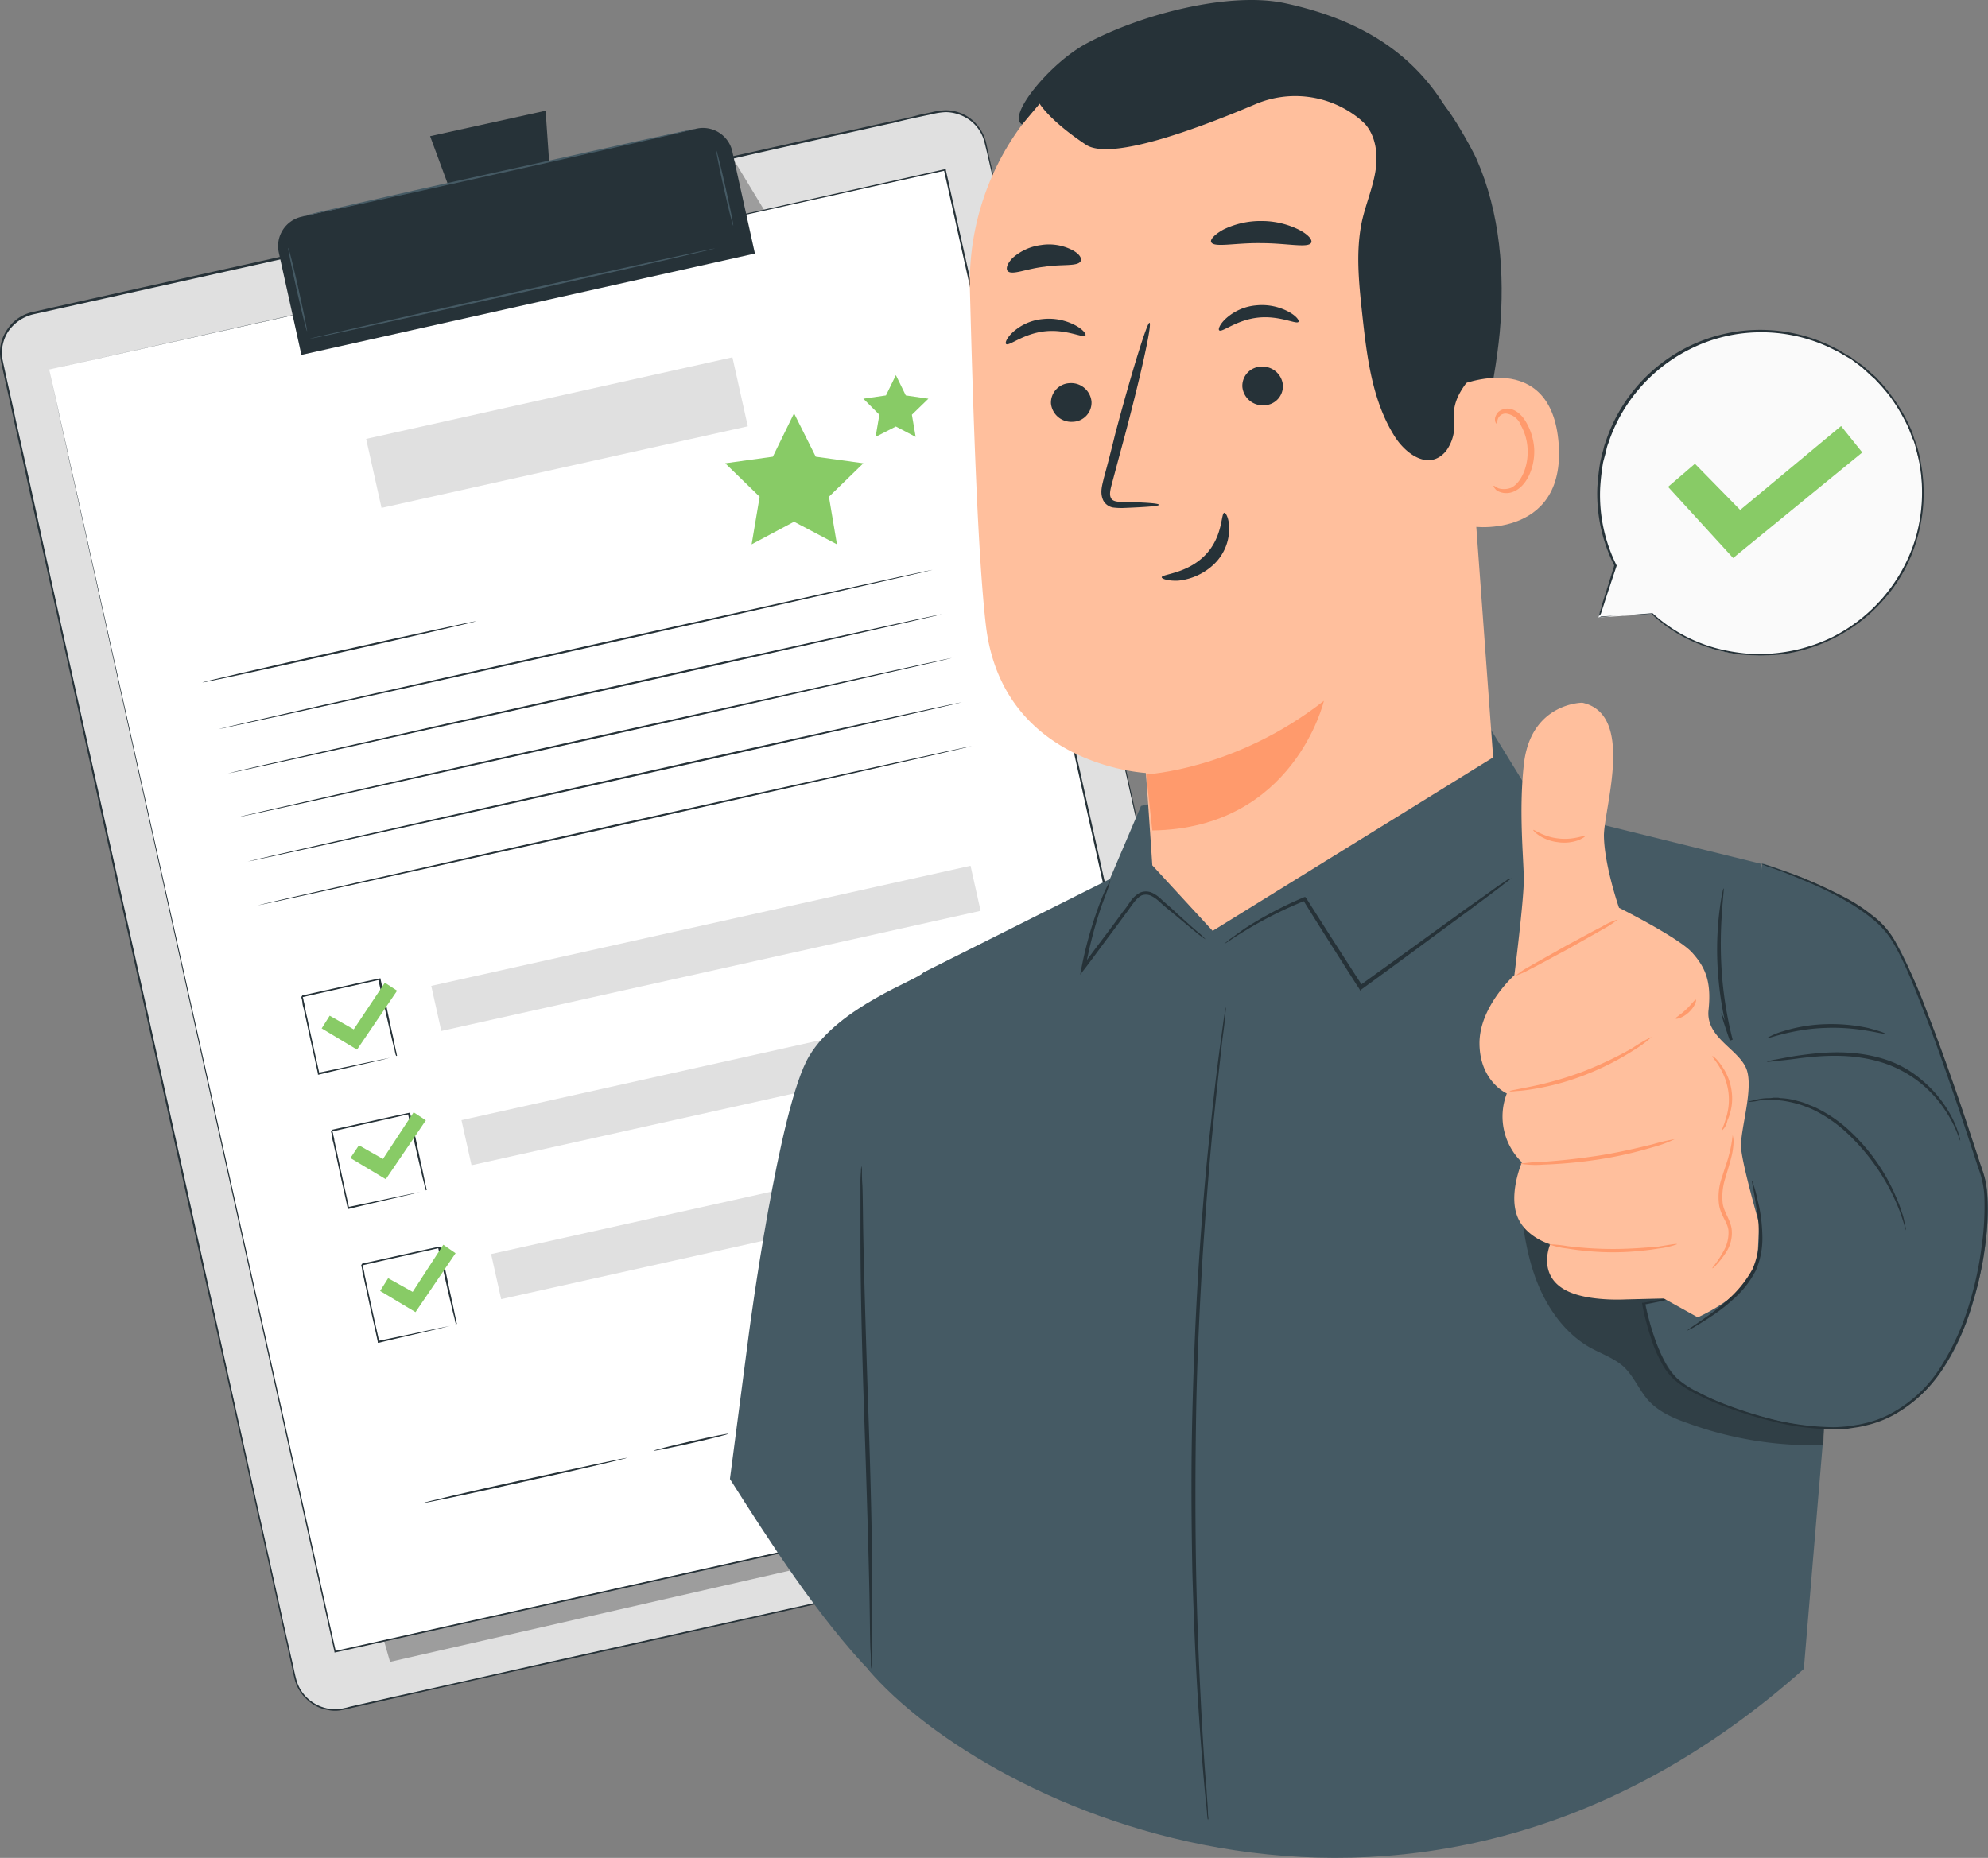 <svg xmlns="http://www.w3.org/2000/svg" width="409.422" height="382.701" viewBox="0 0 409.422 382.701">
  <rect x="0" y="0" width="409.422" height="382.701" fill="#808080" stroke="none"/>
  <g id="_18407468_5995355" data-name="18407468_5995355" transform="translate(-33.365 -29.707)">
    <g id="Speech_Bubble" transform="translate(362.303 97.656)">
      <g id="Grupo_43841" data-name="Grupo 43841">
        <g id="Grupo_43836" data-name="Grupo 43836">
          <g id="Grupo_43835" data-name="Grupo 43835">
            <g id="Grupo_43834" data-name="Grupo 43834">
              <g id="Grupo_43833" data-name="Grupo 43833">
                <g id="Grupo_43832" data-name="Grupo 43832">
                  <g id="Grupo_43831" data-name="Grupo 43831">
                    <g id="Grupo_43830" data-name="Grupo 43830">
                      <g id="Grupo_43829" data-name="Grupo 43829">
                        <g id="Grupo_43828" data-name="Grupo 43828">
                          <g id="Grupo_43827" data-name="Grupo 43827">
                            <g id="Grupo_43826" data-name="Grupo 43826">
                              <g id="Grupo_43825" data-name="Grupo 43825">
                                <g id="Grupo_43824" data-name="Grupo 43824">
                                  <g id="Grupo_43821" data-name="Grupo 43821" transform="translate(0.091 0.162)">
                                    <path id="Trazado_14247" data-name="Trazado 14247" d="M372.4,158.928l3.4-10.777A33.4,33.4,0,1,1,402.687,166.6a31.417,31.417,0,0,1-19.223-8.35h0Z" transform="translate(-372.263 -99.86)" fill="#fafafa"/>
                                  </g>
                                  <g id="Grupo_43823" data-name="Grupo 43823">
                                    <g id="Grupo_43822" data-name="Grupo 43822">
                                      <path id="Trazado_14248" data-name="Trazado 14248" d="M372.393,158.924a4.4,4.4,0,0,0,.777-.1c.485,0,1.165-.1,2.136-.194,1.845-.1,4.66-.291,8.252-.583h0a31.594,31.594,0,0,0,14.563,7.573,40.853,40.853,0,0,0,5.146.777c.874,0,1.845.1,2.718.1s1.845-.1,2.816-.194a34.383,34.383,0,0,0,11.553-3.2,33.766,33.766,0,0,0,17.379-20.486,34.051,34.051,0,0,0,.874-15.049c-.194-1.262-.582-2.524-.874-3.786a6,6,0,0,0-.68-1.845c-.194-.582-.485-1.262-.68-1.845A37.868,37.868,0,0,0,432.3,113.2a38.818,38.818,0,0,0-2.621-3.01c-.388-.485-.971-.874-1.456-1.359s-.971-.874-1.456-1.359l-1.553-1.165-.777-.582-.874-.486-1.651-.971-1.747-.874a32.937,32.937,0,0,0-14.757-3.2,32.4,32.4,0,0,0-13.787,3.3,33.5,33.5,0,0,0-16.7,18.253c-.194.485-.291.874-.485,1.359a7.137,7.137,0,0,0-.388,1.359c-.194.874-.485,1.748-.68,2.621a49.1,49.1,0,0,0-.583,5.146,32.46,32.46,0,0,0,3.4,16.02h0c-1.165,3.5-2.039,6.117-2.621,7.961-.291.874-.485,1.553-.68,2.039a1.994,1.994,0,0,0-.485.68,3.036,3.036,0,0,0,.194-.68c.1-.485.388-1.165.583-2.039.583-1.845,1.456-4.563,2.524-8.058v.1a32.8,32.8,0,0,1-3.5-16.117,49.135,49.135,0,0,1,.582-5.146c.194-.874.388-1.748.68-2.718a7.151,7.151,0,0,1,.388-1.359c.194-.485.291-.874.485-1.359A33.51,33.51,0,0,1,420.063,102.9l1.748.874,1.748,1.068.874.485.777.582,1.65,1.165c.485.388.971.874,1.553,1.359.486.485,1.068.874,1.456,1.359a27.64,27.64,0,0,1,2.621,3.107,34.138,34.138,0,0,1,4.175,6.99,14.151,14.151,0,0,1,.68,1.845c.194.68.485,1.262.68,1.942a25.1,25.1,0,0,1,.874,3.883,33.441,33.441,0,0,1-.874,15.243,32.124,32.124,0,0,1-6.99,12.621,33.741,33.741,0,0,1-10.68,8.058,33.241,33.241,0,0,1-11.748,3.2c-.971,0-1.942.1-2.816.1-.971,0-1.845-.1-2.718-.1a28.522,28.522,0,0,1-5.146-.777,31.141,31.141,0,0,1-14.563-7.67h.1c-3.593.194-6.408.291-8.35.388-.874,0-1.65.1-2.136.1A1.5,1.5,0,0,1,372.393,158.924Z" transform="translate(-372.169 -99.694)" fill="#263238"/>
                                    </g>
                                  </g>
                                </g>
                              </g>
                            </g>
                          </g>
                        </g>
                      </g>
                    </g>
                  </g>
                </g>
              </g>
            </g>
          </g>
        </g>
        <g id="Grupo_43840" data-name="Grupo 43840" transform="translate(14.594 19.812)">
          <g id="Grupo_43839" data-name="Grupo 43839">
            <g id="Grupo_43838" data-name="Grupo 43838">
              <g id="Grupo_43837" data-name="Grupo 43837">
                <path id="Trazado_14249" data-name="Trazado 14249" d="M387.2,132.624l5.534-4.757,9.321,9.515L422.831,120.1l4.369,5.437-26.6,21.748Z" transform="translate(-387.2 -120.1)" fill="#88cb66"/>
              </g>
            </g>
          </g>
        </g>
      </g>
    </g>
    <g id="Form" transform="translate(33.366 52.419)">
      <g id="Grupo_43957" data-name="Grupo 43957">
        <g id="Grupo_43886" data-name="Grupo 43886">
          <g id="Grupo_43862" data-name="Grupo 43862">
            <g id="Grupo_43849" data-name="Grupo 43849">
              <g id="Grupo_43844" data-name="Grupo 43844" transform="translate(0.23 0.1)">
                <g id="Grupo_43843" data-name="Grupo 43843">
                  <g id="Grupo_43842" data-name="Grupo 43842">
                    <path id="Trazado_14250" data-name="Trazado 14250" d="M290.4,340.872,104.183,382.328a8.375,8.375,0,0,1-10-6.311L33.794,104.851a8.375,8.375,0,0,1,6.311-10L226.32,53.394a8.375,8.375,0,0,1,10,6.311l60.389,271.07A8.328,8.328,0,0,1,290.4,340.872Z" transform="translate(-33.603 -53.203)" fill="#e0e0e0"/>
                  </g>
                </g>
              </g>
              <g id="Grupo_43848" data-name="Grupo 43848">
                <g id="Grupo_43847" data-name="Grupo 43847">
                  <g id="Grupo_43846" data-name="Grupo 43846">
                    <g id="Grupo_43845" data-name="Grupo 43845">
                      <path id="Trazado_14251" data-name="Trazado 14251" d="M290.391,340.869a3.125,3.125,0,0,1,.583-.194,10.887,10.887,0,0,0,1.748-.777,8.5,8.5,0,0,0,2.33-2.039,8.966,8.966,0,0,0,1.748-3.883,11.8,11.8,0,0,0,0-2.621c-.194-.874-.388-1.845-.583-2.816-.485-1.942-.971-4.175-1.456-6.5-1.068-4.66-2.233-10.1-3.592-16.214-5.437-24.466-13.4-59.806-23.107-103.5-4.854-21.845-10.194-45.825-15.922-71.457-2.913-12.816-5.825-26.117-8.932-39.806-1.553-6.8-3.107-13.787-4.66-20.777-.777-3.5-1.553-7.087-2.427-10.583a8.04,8.04,0,0,0-2.913-4.466,8.586,8.586,0,0,0-5.049-1.748,14.1,14.1,0,0,0-2.718.388c-.874.194-1.845.388-2.718.583-1.845.388-3.592.777-5.437,1.262-3.689.777-7.379,1.651-11.068,2.427-7.379,1.651-14.854,3.3-22.427,5.049-15.146,3.4-30.583,6.8-46.311,10.291C106.021,80.479,73.5,87.76,40.2,95.139a8.76,8.76,0,0,0-5.049,3.4,8.032,8.032,0,0,0-1.262,5.922c.874,4.175,1.845,8.252,2.718,12.427,1.845,8.252,3.689,16.408,5.437,24.563q5.388,24.321,10.68,47.961c6.99,31.456,13.786,61.748,20.194,90.68S85.438,336.4,91.166,362.131c.68,3.2,1.456,6.408,2.136,9.515.388,1.553.68,3.2,1.068,4.66a8.083,8.083,0,0,0,2.427,3.981,8.551,8.551,0,0,0,4.078,2.039,18.71,18.71,0,0,0,2.33.1,15.073,15.073,0,0,0,2.233-.485l9.029-2.039c11.942-2.621,23.4-5.243,34.272-7.67,43.69-9.709,79.03-17.573,103.5-23.01,12.233-2.718,21.748-4.854,28.155-6.214,3.2-.68,5.631-1.262,7.282-1.651,1.845-.291,2.719-.485,2.719-.485s-.874.194-2.524.582-4.078.971-7.282,1.651c-6.408,1.456-15.922,3.592-28.156,6.311-24.466,5.437-59.806,13.4-103.5,23.107-10.971,2.427-22.33,4.952-34.272,7.67l-9.029,2.039a19.874,19.874,0,0,1-2.33.485,6.892,6.892,0,0,1-2.427-.1,8.139,8.139,0,0,1-4.272-2.136,8.542,8.542,0,0,1-2.524-4.078c-.388-1.553-.68-3.107-1.068-4.757-.68-3.2-1.456-6.311-2.136-9.515q-8.592-38.592-18.35-82.039c-6.408-28.932-13.2-59.224-20.194-90.68q-5.243-23.592-10.68-47.961c-1.845-8.155-3.592-16.311-5.437-24.563-.874-4.078-1.845-8.253-2.718-12.427a8.272,8.272,0,0,1,1.359-6.214A8.375,8.375,0,0,1,40.1,94.654C73.4,87.178,106.021,79.993,137.38,73c15.728-3.5,31.165-6.893,46.311-10.291,7.573-1.651,15.049-3.4,22.427-4.951,3.689-.777,7.379-1.65,11.068-2.427,1.845-.388,3.689-.777,5.437-1.262.874-.194,1.845-.388,2.718-.583a13.13,13.13,0,0,1,2.816-.388,8.407,8.407,0,0,1,5.243,1.845,8.884,8.884,0,0,1,3.01,4.66c.777,3.592,1.553,7.087,2.427,10.583,1.553,6.99,3.107,13.981,4.66,20.874,3.01,13.689,6.019,26.99,8.835,39.806,5.728,25.728,11.068,49.612,15.922,71.457,9.709,43.69,17.573,79.029,23.01,103.5,1.359,6.117,2.524,11.553,3.592,16.214.485,2.33.971,4.563,1.456,6.5.194.971.485,1.942.583,2.816a7.911,7.911,0,0,1,0,2.621,8.866,8.866,0,0,1-1.748,3.981,7.534,7.534,0,0,1-2.427,2.039c-.777.388-1.359.583-1.748.777A1.408,1.408,0,0,0,290.391,340.869Z" transform="translate(-33.366 -53.1)" fill="#263238"/>
                    </g>
                  </g>
                </g>
              </g>
            </g>
            <g id="Grupo_43852" data-name="Grupo 43852" transform="translate(72.655 229.031)" opacity="0.3">
              <g id="Grupo_43851" data-name="Grupo 43851">
                <g id="Grupo_43850" data-name="Grupo 43850">
                  <path id="Trazado_14252" data-name="Trazado 14252" d="M115.87,379.583l169.613-38.738-5.34-33.2L270.531,289,108.2,352.69Z" transform="translate(-108.2 -289)"/>
                </g>
              </g>
            </g>
            <g id="Grupo_43855" data-name="Grupo 43855" transform="translate(151.102 10.194)" opacity="0.3">
              <g id="Grupo_43854" data-name="Grupo 43854">
                <g id="Grupo_43853" data-name="Grupo 43853">
                  <path id="Trazado_14253" data-name="Trazado 14253" d="M189,63.6l6.408,10.583,1.262,5.631-4.369.971Z" transform="translate(-189 -63.6)"/>
                </g>
              </g>
            </g>
            <g id="Grupo_43861" data-name="Grupo 43861" transform="translate(10.131 12.136)">
              <g id="Grupo_43857" data-name="Grupo 43857" transform="translate(0 0.097)">
                <g id="Grupo_43856" data-name="Grupo 43856">
                  <path id="Trazado_14254" data-name="Trazado 14254" d="M43.8,106.865l58.835,264.079L287.1,329.779l-10.486-47.185L228.267,65.7Z" transform="translate(-43.8 -65.7)" fill="#fff"/>
                </g>
              </g>
              <g id="Grupo_43860" data-name="Grupo 43860">
                <g id="Grupo_43859" data-name="Grupo 43859">
                  <g id="Grupo_43858" data-name="Grupo 43858">
                    <path id="Trazado_14255" data-name="Trazado 14255" d="M43.8,106.862c1.359-.291,72.331-16.214,184.467-41.262h.194v.194c16.408,73.4,36.8,164.952,58.932,264.079h0v.194H287.2c-65.923,14.66-128.544,28.641-184.467,41.068h-.194v-.194C67.781,215.018,44.091,108.416,43.8,106.862c.388,1.65,24.175,108.156,59.029,264.079l-.194-.1c55.923-12.427,118.544-26.408,184.467-41.165l-.194.194h0c-22.039-99.127-42.427-190.681-58.835-264.079l.194.1C116.131,90.746,45.062,106.571,43.8,106.862Z" transform="translate(-43.8 -65.6)" fill="#263238"/>
                  </g>
                </g>
              </g>
            </g>
          </g>
          <g id="Grupo_43885" data-name="Grupo 43885" transform="translate(57.253 0.097)">
            <g id="Grupo_43865" data-name="Grupo 43865" transform="translate(0 3.53)">
              <g id="Grupo_43864" data-name="Grupo 43864">
                <g id="Grupo_43863" data-name="Grupo 43863">
                  <path id="Trazado_14256" data-name="Trazado 14256" d="M190.554,82.724,97.155,103.6,92.5,82.529a6.193,6.193,0,0,1,4.66-7.379L178.515,57a6.193,6.193,0,0,1,7.379,4.66Z" transform="translate(-92.335 -56.835)" fill="#263238"/>
                </g>
              </g>
            </g>
            <g id="Grupo_43868" data-name="Grupo 43868" transform="translate(31.325)">
              <g id="Grupo_43867" data-name="Grupo 43867">
                <g id="Grupo_43866" data-name="Grupo 43866">
                  <path id="Trazado_14257" data-name="Trazado 14257" d="M148.387,53.2,124.6,58.443l7.282,19.709,17.961-3.981Z" transform="translate(-124.6 -53.2)" fill="#263238"/>
                </g>
              </g>
            </g>
            <g id="Grupo_43872" data-name="Grupo 43872" transform="translate(4.917 3.688)">
              <g id="Grupo_43871" data-name="Grupo 43871">
                <g id="Grupo_43870" data-name="Grupo 43870">
                  <g id="Grupo_43869" data-name="Grupo 43869">
                    <path id="Trazado_14258" data-name="Trazado 14258" d="M178.663,57c0,.1-18.155,4.272-40.583,9.223-22.427,5.049-40.68,8.932-40.68,8.835s18.155-4.272,40.68-9.223C160.41,60.883,178.565,56.9,178.663,57Z" transform="translate(-97.4 -56.998)" fill="#455a64"/>
                  </g>
                </g>
              </g>
            </g>
            <g id="Grupo_43876" data-name="Grupo 43876" transform="translate(2.093 28.251)">
              <g id="Grupo_43875" data-name="Grupo 43875">
                <g id="Grupo_43874" data-name="Grupo 43874">
                  <g id="Grupo_43873" data-name="Grupo 43873">
                    <path id="Trazado_14259" data-name="Trazado 14259" d="M98.383,99.485c-.1,0-1.068-3.786-2.136-8.544S94.4,82.4,94.5,82.3s1.068,3.786,2.136,8.544S98.48,99.485,98.383,99.485Z" transform="translate(-94.492 -82.298)" fill="#455a64"/>
                  </g>
                </g>
              </g>
            </g>
            <g id="Grupo_43880" data-name="Grupo 43880" transform="translate(90.248 8.155)">
              <g id="Grupo_43879" data-name="Grupo 43879">
                <g id="Grupo_43878" data-name="Grupo 43878">
                  <g id="Grupo_43877" data-name="Grupo 43877">
                    <path id="Trazado_14260" data-name="Trazado 14260" d="M188.795,77.134c-.1,0-.971-3.4-1.942-7.767C185.882,65.1,185.2,61.6,185.3,61.6s.971,3.4,1.942,7.767C188.212,73.639,188.892,77.134,188.795,77.134Z" transform="translate(-185.291 -61.6)" fill="#455a64"/>
                  </g>
                </g>
              </g>
            </g>
            <g id="Grupo_43884" data-name="Grupo 43884" transform="translate(6.47 28.348)">
              <g id="Grupo_43883" data-name="Grupo 43883">
                <g id="Grupo_43882" data-name="Grupo 43882">
                  <g id="Grupo_43881" data-name="Grupo 43881">
                    <path id="Trazado_14261" data-name="Trazado 14261" d="M182.593,82.4c0,.1-18.641,4.369-41.748,9.515S99.1,101.138,99,101.041c0-.1,18.641-4.369,41.748-9.515S182.5,82.3,182.593,82.4Z" transform="translate(-99 -82.398)" fill="#455a64"/>
                  </g>
                </g>
              </g>
            </g>
          </g>
        </g>
        <g id="Grupo_43889" data-name="Grupo 43889" transform="translate(41.684 105.241)">
          <g id="Grupo_43888" data-name="Grupo 43888">
            <g id="Grupo_43887" data-name="Grupo 43887">
              <path id="Trazado_14262" data-name="Trazado 14262" d="M132.708,161.5c0,.1-12.524,3.01-28.155,6.5-15.534,3.5-28.156,6.214-28.253,6.117s12.524-3.01,28.156-6.5S132.708,161.4,132.708,161.5Z" transform="translate(-76.299 -161.497)" fill="#263238"/>
            </g>
          </g>
        </g>
        <g id="Grupo_43892" data-name="Grupo 43892" transform="translate(44.985 94.66)">
          <g id="Grupo_43891" data-name="Grupo 43891">
            <g id="Grupo_43890" data-name="Grupo 43890">
              <path id="Trazado_14263" data-name="Trazado 14263" d="M226.788,150.6c0,.1-32.913,7.573-73.5,16.6S79.7,183.513,79.7,183.416s32.913-7.573,73.5-16.6S226.691,150.5,226.788,150.6Z" transform="translate(-79.7 -150.599)" fill="#263238"/>
            </g>
          </g>
        </g>
        <g id="Grupo_43895" data-name="Grupo 43895" transform="translate(46.927 103.786)">
          <g id="Grupo_43894" data-name="Grupo 43894">
            <g id="Grupo_43893" data-name="Grupo 43893">
              <path id="Trazado_14264" data-name="Trazado 14264" d="M228.788,160c0,.1-32.913,7.573-73.5,16.6S81.7,192.913,81.7,192.816s32.913-7.573,73.5-16.6C195.875,167.087,228.788,159.9,228.788,160Z" transform="translate(-81.7 -159.999)" fill="#263238"/>
            </g>
          </g>
        </g>
        <g id="Grupo_43898" data-name="Grupo 43898" transform="translate(48.966 112.815)">
          <g id="Grupo_43897" data-name="Grupo 43897">
            <g id="Grupo_43896" data-name="Grupo 43896">
              <path id="Trazado_14265" data-name="Trazado 14265" d="M230.888,169.3c0,.1-32.913,7.573-73.5,16.6S83.8,202.213,83.8,202.116s32.913-7.573,73.5-16.6C197.975,176.484,230.888,169.2,230.888,169.3Z" transform="translate(-83.8 -169.299)" fill="#263238"/>
            </g>
          </g>
        </g>
        <g id="Grupo_43901" data-name="Grupo 43901" transform="translate(51.005 121.941)">
          <g id="Grupo_43900" data-name="Grupo 43900">
            <g id="Grupo_43899" data-name="Grupo 43899">
              <path id="Trazado_14266" data-name="Trazado 14266" d="M232.988,178.7c0,.1-32.913,7.573-73.5,16.6S85.9,211.613,85.9,211.516s32.913-7.573,73.5-16.6C199.978,185.787,232.988,178.6,232.988,178.7Z" transform="translate(-85.9 -178.699)" fill="#263238"/>
            </g>
          </g>
        </g>
        <g id="Grupo_43904" data-name="Grupo 43904" transform="translate(53.043 130.971)">
          <g id="Grupo_43903" data-name="Grupo 43903">
            <g id="Grupo_43902" data-name="Grupo 43902">
              <path id="Trazado_14267" data-name="Trazado 14267" d="M235.088,188c0,.1-32.913,7.573-73.5,16.6S88,220.913,88,220.816s32.913-7.573,73.5-16.6S235.088,187.9,235.088,188Z" transform="translate(-88 -187.999)" fill="#263238"/>
            </g>
          </g>
        </g>
        <g id="Grupo_43907" data-name="Grupo 43907" transform="translate(62.053 178.836)">
          <g id="Grupo_43906" data-name="Grupo 43906">
            <g id="Grupo_43905" data-name="Grupo 43905">
              <path id="Trazado_14268" data-name="Trazado 14268" d="M116.814,253.319a.751.751,0,0,0-.1-.291,6.2,6.2,0,0,1-.194-.874c-.194-.777-.485-1.845-.777-3.2-.68-2.816-1.553-6.8-2.621-11.456l.194.1c-4.66,1.068-10.1,2.233-15.922,3.592,0,.1.291-.485.194-.194h0v.194l.1.291.1.583a4.128,4.128,0,0,1,.194,1.068c.194.68.291,1.456.485,2.136.291,1.359.582,2.816.874,4.078.583,2.718,1.165,5.243,1.65,7.476l-.194-.1c4.757-.971,8.738-1.845,11.553-2.427,1.359-.291,2.427-.485,3.3-.68a6.19,6.19,0,0,0,.874-.194.751.751,0,0,1,.291-.1.751.751,0,0,0-.291.1,6.19,6.19,0,0,1-.874.194c-.777.194-1.845.485-3.2.777-2.816.68-6.8,1.553-11.553,2.718H100.7v-.194c-.485-2.33-1.068-4.854-1.65-7.476l-.874-4.078c-.194-.68-.291-1.456-.485-2.136a4.13,4.13,0,0,1-.194-1.068l-.1-.583-.1-.291v-.194h0c-.1.194.194-.291.194-.291,5.825-1.262,11.262-2.524,15.922-3.5h.194v.194c1.068,4.757,1.845,8.738,2.524,11.651.291,1.359.485,2.427.68,3.2.1.388.1.583.194.874C116.814,253.222,116.814,253.319,116.814,253.319Z" transform="translate(-97.28 -237.3)" fill="#263238"/>
            </g>
          </g>
        </g>
        <g id="Grupo_43910" data-name="Grupo 43910" transform="translate(88.814 155.62)">
          <g id="Grupo_43909" data-name="Grupo 43909" transform="translate(0 0)">
            <g id="Grupo_43908" data-name="Grupo 43908" transform="translate(0)">
              <rect id="Rectángulo_4380" data-name="Rectángulo 4380" width="113.787" height="9.515" transform="translate(0 24.749) rotate(-12.562)" fill="#e0e0e0"/>
            </g>
          </g>
        </g>
        <g id="Grupo_43913" data-name="Grupo 43913" transform="translate(68.169 206.506)">
          <g id="Grupo_43912" data-name="Grupo 43912">
            <g id="Grupo_43911" data-name="Grupo 43911">
              <path id="Trazado_14269" data-name="Trazado 14269" d="M123.114,281.819a.751.751,0,0,0-.1-.291,6.2,6.2,0,0,1-.194-.874c-.194-.777-.485-1.845-.777-3.2-.68-2.816-1.553-6.8-2.621-11.456l.194.1c-4.66,1.068-10.1,2.233-15.922,3.592,0,.1.291-.485.194-.194h0v.194l.1.291.1.582a4.132,4.132,0,0,1,.194,1.068c.194.68.291,1.456.485,2.136.291,1.359.583,2.816.874,4.078.582,2.719,1.165,5.243,1.65,7.476l-.194-.1c4.757-.971,8.738-1.845,11.553-2.427,1.359-.291,2.427-.485,3.3-.68a6.15,6.15,0,0,0,.874-.194.752.752,0,0,1,.291-.1.752.752,0,0,0-.291.1,6.176,6.176,0,0,1-.874.194c-.777.194-1.845.485-3.2.777-2.816.68-6.8,1.553-11.553,2.719H107v-.194c-.485-2.33-1.068-4.854-1.65-7.476l-.874-4.078c-.194-.68-.291-1.456-.485-2.136a4.127,4.127,0,0,1-.194-1.068l-.1-.582-.1-.291v-.194h0c-.1.194.194-.291.194-.291,5.825-1.262,11.262-2.524,15.922-3.495h.194v.194c1.068,4.757,1.845,8.738,2.524,11.651.291,1.359.485,2.427.68,3.2.1.388.1.582.194.874C123.114,281.722,123.114,281.819,123.114,281.819Z" transform="translate(-103.58 -265.8)" fill="#263238"/>
            </g>
          </g>
        </g>
        <g id="Grupo_43916" data-name="Grupo 43916" transform="translate(95.037 183.277)">
          <g id="Grupo_43915" data-name="Grupo 43915" transform="translate(0 0)">
            <g id="Grupo_43914" data-name="Grupo 43914" transform="translate(0)">
              <rect id="Rectángulo_4381" data-name="Rectángulo 4381" width="113.787" height="9.515" transform="translate(0 24.749) rotate(-12.562)" fill="#e0e0e0"/>
            </g>
          </g>
        </g>
        <g id="Grupo_43919" data-name="Grupo 43919" transform="translate(74.383 234.079)">
          <g id="Grupo_43918" data-name="Grupo 43918">
            <g id="Grupo_43917" data-name="Grupo 43917">
              <path id="Trazado_14270" data-name="Trazado 14270" d="M129.514,310.219a.751.751,0,0,0-.1-.291,6.188,6.188,0,0,1-.194-.874c-.194-.777-.485-1.845-.777-3.2-.68-2.816-1.553-6.8-2.621-11.456l.194.1c-4.66,1.068-10.1,2.233-15.922,3.592,0,.1.291-.485.194-.194h0v.194l.1.291.1.582a4.128,4.128,0,0,1,.194,1.068c.194.679.291,1.456.485,2.136.291,1.359.583,2.816.874,4.078.583,2.719,1.165,5.243,1.65,7.476l-.194-.1c4.757-.971,8.738-1.845,11.553-2.427,1.359-.291,2.427-.485,3.3-.68a6.19,6.19,0,0,0,.874-.194.357.357,0,0,1,.291-.1c.1,0-.1,0-.291.1a6.163,6.163,0,0,1-.874.194c-.777.194-1.845.485-3.2.777-2.816.68-6.8,1.554-11.553,2.719H113.4v-.194c-.485-2.33-1.068-4.855-1.65-7.476l-.874-4.078c-.194-.68-.291-1.456-.485-2.136a4.129,4.129,0,0,1-.194-1.068l-.1-.582-.1-.291v-.194h0c-.1.194.194-.291.194-.291,5.825-1.262,11.262-2.524,15.922-3.5h.194v.194c1.068,4.757,1.845,8.738,2.524,11.651.291,1.359.485,2.427.68,3.2.1.388.1.582.194.874C129.417,310.122,129.514,310.219,129.514,310.219Z" transform="translate(-109.98 -294.2)" fill="#263238"/>
            </g>
          </g>
        </g>
        <g id="Grupo_43922" data-name="Grupo 43922" transform="translate(101.143 210.861)">
          <g id="Grupo_43921" data-name="Grupo 43921" transform="translate(0 0)">
            <g id="Grupo_43920" data-name="Grupo 43920" transform="translate(0)">
              <rect id="Rectángulo_4382" data-name="Rectángulo 4382" width="113.787" height="9.515" transform="translate(0 24.749) rotate(-12.562)" fill="#e0e0e0"/>
            </g>
          </g>
        </g>
        <g id="Grupo_43928" data-name="Grupo 43928" transform="translate(66.247 179.71)">
          <g id="Grupo_43927" data-name="Grupo 43927">
            <g id="Grupo_43926" data-name="Grupo 43926">
              <g id="Grupo_43925" data-name="Grupo 43925">
                <g id="Grupo_43924" data-name="Grupo 43924">
                  <g id="Grupo_43923" data-name="Grupo 43923">
                    <path id="Trazado_14271" data-name="Trazado 14271" d="M101.6,247.617,103.251,245l4.951,2.816,6.408-9.612,2.524,1.65-8.252,12.136Z" transform="translate(-101.6 -238.2)" fill="#88cb66"/>
                  </g>
                </g>
              </g>
            </g>
          </g>
        </g>
        <g id="Grupo_43934" data-name="Grupo 43934" transform="translate(72.17 206.409)">
          <g id="Grupo_43933" data-name="Grupo 43933">
            <g id="Grupo_43932" data-name="Grupo 43932">
              <g id="Grupo_43931" data-name="Grupo 43931">
                <g id="Grupo_43930" data-name="Grupo 43930">
                  <g id="Grupo_43929" data-name="Grupo 43929">
                    <path id="Trazado_14272" data-name="Trazado 14272" d="M107.7,275.118l1.748-2.621,4.951,2.815,6.311-9.612,2.524,1.651-8.252,12.136Z" transform="translate(-107.7 -265.7)" fill="#88cb66"/>
                  </g>
                </g>
              </g>
            </g>
          </g>
        </g>
        <g id="Grupo_43940" data-name="Grupo 43940" transform="translate(78.286 233.691)">
          <g id="Grupo_43939" data-name="Grupo 43939">
            <g id="Grupo_43938" data-name="Grupo 43938">
              <g id="Grupo_43937" data-name="Grupo 43937">
                <g id="Grupo_43936" data-name="Grupo 43936">
                  <g id="Grupo_43935" data-name="Grupo 43935">
                    <path id="Trazado_14273" data-name="Trazado 14273" d="M114,303.315l1.65-2.621,5.049,2.816,6.311-9.709,2.524,1.748-8.252,12.136Z" transform="translate(-114 -293.8)" fill="#88cb66"/>
                  </g>
                </g>
              </g>
            </g>
          </g>
        </g>
        <g id="Grupo_43943" data-name="Grupo 43943" transform="translate(87.121 277.571)">
          <g id="Grupo_43942" data-name="Grupo 43942">
            <g id="Grupo_43941" data-name="Grupo 43941">
              <path id="Trazado_14274" data-name="Trazado 14274" d="M165.139,339c0,.1-9.32,2.33-20.971,4.855-11.553,2.621-20.971,4.563-21.068,4.466,0-.1,9.32-2.33,20.971-4.854S165.139,338.9,165.139,339Z" transform="translate(-123.1 -338.996)" fill="#263238"/>
            </g>
          </g>
        </g>
        <g id="Grupo_43946" data-name="Grupo 43946" transform="translate(134.597 272.614)">
          <g id="Grupo_43945" data-name="Grupo 43945">
            <g id="Grupo_43944" data-name="Grupo 43944">
              <path id="Trazado_14275" data-name="Trazado 14275" d="M187.437,333.9c0,.1-3.4.971-7.67,1.942S172,337.492,172,337.395s3.4-.971,7.67-1.942S187.437,333.8,187.437,333.9Z" transform="translate(-172 -333.89)" fill="#263238"/>
            </g>
          </g>
        </g>
        <g id="Grupo_43949" data-name="Grupo 43949" transform="translate(181.588 250.774)">
          <g id="Grupo_43948" data-name="Grupo 43948">
            <g id="Grupo_43947" data-name="Grupo 43947">
              <path id="Trazado_14276" data-name="Trazado 14276" d="M258.167,311.4c0,.1-8.447,2.039-18.835,4.369S220.4,319.846,220.4,319.75s8.447-2.039,18.835-4.369S258.167,311.3,258.167,311.4Z" transform="translate(-220.4 -311.396)" fill="#263238"/>
            </g>
          </g>
        </g>
        <g id="Grupo_43952" data-name="Grupo 43952" transform="translate(178.578 258.566)">
          <g id="Grupo_43951" data-name="Grupo 43951">
            <g id="Grupo_43950" data-name="Grupo 43950">
              <path id="Trazado_14277" data-name="Trazado 14277" d="M249.048,337.168a7.136,7.136,0,0,0,.194-.777,6.054,6.054,0,0,0-.1-2.233,26.665,26.665,0,0,0-1.359-3.3,10.97,10.97,0,0,1-1.359-4.66,7,7,0,0,1,2.427-5.243,6.574,6.574,0,0,1,6.408-1.165,7.239,7.239,0,0,1,3.107,2.039,3.949,3.949,0,0,1,.777,1.845,1.659,1.659,0,0,1-1.165,1.651,14.205,14.205,0,0,1-1.942.485c-.679.1-1.262.291-1.942.388-1.262.291-2.621.486-3.981.68a27.336,27.336,0,0,1-7.961,0c-1.262-.1-2.524-.194-3.5.583-.971.68-1.359,1.845-2.136,2.816a3.138,3.138,0,0,1-1.359,1.165,2.214,2.214,0,0,1-1.748.1,15.378,15.378,0,0,1-2.815-1.65,2.577,2.577,0,0,0-1.359-.486,2.428,2.428,0,0,0-1.262.291,7.02,7.02,0,0,0-1.65,2.136,5.039,5.039,0,0,1-4.078,2.33,5.108,5.108,0,0,1-3.4-1.165,4.884,4.884,0,0,1-1.359-1.845,2.334,2.334,0,0,1-.194-.777s.1.291.291.777a4.073,4.073,0,0,0,1.359,1.748,4.809,4.809,0,0,0,3.3,1.068,4.971,4.971,0,0,0,3.884-2.33,7.389,7.389,0,0,1,1.748-2.233,2.094,2.094,0,0,1,1.554-.388,3.29,3.29,0,0,1,1.456.583,13.107,13.107,0,0,0,2.815,1.553,1.757,1.757,0,0,0,1.554-.1,2.471,2.471,0,0,0,1.165-1.068,12.5,12.5,0,0,1,2.136-2.913,3.845,3.845,0,0,1,1.845-.68,12.954,12.954,0,0,1,1.942,0,26.761,26.761,0,0,0,7.864-.1c1.359-.194,2.621-.388,3.981-.68.68-.1,1.262-.291,1.942-.388a12.933,12.933,0,0,0,1.845-.485,1.152,1.152,0,0,0,.874-1.262,2.291,2.291,0,0,0-.679-1.553,7.331,7.331,0,0,0-2.913-1.942,6.485,6.485,0,0,0-6.117,1.068A7.122,7.122,0,0,0,246.718,326a11.349,11.349,0,0,0,1.262,4.563,16.591,16.591,0,0,1,1.262,3.4,4.662,4.662,0,0,1,0,2.33A3.422,3.422,0,0,1,249.048,337.168Z" transform="translate(-217.3 -319.422)" fill="#263238"/>
            </g>
          </g>
        </g>
        <g id="Grupo_43955" data-name="Grupo 43955" transform="translate(180.132 263.885)">
          <g id="Grupo_43954" data-name="Grupo 43954">
            <g id="Grupo_43953" data-name="Grupo 43953">
              <path id="Trazado_14278" data-name="Trazado 14278" d="M269.192,324.9a4.077,4.077,0,0,1-.485.194c-.388.1-.874.194-1.456.388-1.359.291-3.2.777-5.437,1.262-4.563,1.068-10.874,2.524-17.864,4.272-6.893,1.747-13.2,3.5-17.767,4.66-2.233.583-4.078,1.068-5.34,1.456-.583.194-1.068.291-1.456.388a1.7,1.7,0,0,1-.485.1,4.074,4.074,0,0,1,.485-.194c.388-.1.874-.291,1.456-.486,1.262-.388,3.107-.971,5.34-1.553,4.466-1.359,10.777-3.01,17.67-4.855,6.99-1.748,13.3-3.2,17.864-4.175,2.33-.486,4.175-.874,5.437-1.165q.874-.145,1.456-.291Z" transform="translate(-218.9 -324.9)" fill="#263238"/>
            </g>
          </g>
        </g>
        <g id="Grupo_43956" data-name="Grupo 43956" transform="translate(75.407 50.888)">
          <rect id="Rectángulo_4383" data-name="Rectángulo 4383" width="77.282" height="14.563" transform="translate(0 16.809) rotate(-12.562)" fill="#e0e0e0"/>
        </g>
      </g>
    </g>
    <g id="Character_00000039826182135072414070000016352920049323683971_" transform="translate(183.691 29.708)">
      <g id="Grupo_44175" data-name="Grupo 44175">
        <g id="Grupo_44174" data-name="Grupo 44174">
          <g id="Grupo_43958" data-name="Grupo 43958" transform="translate(26.552 149.314)">
            <path id="Trazado_14279" data-name="Trazado 14279" d="M228.9,234.471c-1.845,1.845-12.136,20.583-13.107,35.922-.971,15.437,1.262,101.942,1.262,101.942l.388,5.728c24.369,28.544,113.01,70.874,192.72-.1h0l4.466-53.2-13.2-112.622-45.631-11.262L345.114,183.5l-71.457,16.7-6.408,15.049Z" transform="translate(-215.548 -183.5)" fill="#455a64"/>
          </g>
          <g id="Grupo_44129" data-name="Grupo 44129" transform="translate(49.402)">
            <g id="Grupo_44128" data-name="Grupo 44128">
              <g id="Grupo_44127" data-name="Grupo 44127">
                <g id="Grupo_43966" data-name="Grupo 43966" transform="translate(92.03 20.181)">
                  <g id="Grupo_43965" data-name="Grupo 43965">
                    <g id="Grupo_43964" data-name="Grupo 43964">
                      <g id="Grupo_43963" data-name="Grupo 43963">
                        <g id="Grupo_43962" data-name="Grupo 43962">
                          <g id="Grupo_43961" data-name="Grupo 43961">
                            <g id="Grupo_43960" data-name="Grupo 43960">
                              <g id="Grupo_43959" data-name="Grupo 43959">
                                <path id="Trazado_14280" data-name="Trazado 14280" d="M343.608,134.287c3.107-11.748,6.214-23.5,7.379-35.534,1.068-12.039.1-24.563-4.757-35.631-.68-1.65-6.8-12.913-8.544-12.621-1.262.194,2.621,10.777,2.039,11.942-5.728,11.165-6.8,24.272-5.146,36.6,1.553,12.427,4.757,23.5,9.029,35.243" transform="translate(-333.874 -50.494)" fill="#263238"/>
                              </g>
                            </g>
                          </g>
                        </g>
                      </g>
                    </g>
                  </g>
                </g>
                <g id="Grupo_43969" data-name="Grupo 43969" transform="translate(0 3.726)">
                  <g id="Grupo_43968" data-name="Grupo 43968">
                    <g id="Grupo_43967" data-name="Grupo 43967">
                      <path id="Trazado_14281" data-name="Trazado 14281" d="M339.683,87.579c-.583-30.389-18.738-55.34-49.127-53.981l-2.816.291A54.4,54.4,0,0,0,239.1,89.23c.68,26.311,1.651,55.437,3.3,69.418,3.4,28.932,32.913,30.389,32.913,30.389.1,0,1.359,19.029,1.359,19.029l12.427,13.5,57.767-35.728Z" transform="translate(-239.084 -33.545)" fill="#ffbf9d"/>
                    </g>
                  </g>
                </g>
                <g id="Grupo_43979" data-name="Grupo 43979" transform="translate(36.327 144.362)">
                  <g id="Grupo_43978" data-name="Grupo 43978">
                    <g id="Grupo_43977" data-name="Grupo 43977">
                      <g id="Grupo_43976" data-name="Grupo 43976">
                        <g id="Grupo_43975" data-name="Grupo 43975">
                          <g id="Grupo_43974" data-name="Grupo 43974">
                            <g id="Grupo_43973" data-name="Grupo 43973">
                              <g id="Grupo_43972" data-name="Grupo 43972">
                                <g id="Grupo_43971" data-name="Grupo 43971">
                                  <g id="Grupo_43970" data-name="Grupo 43970">
                                    <path id="Trazado_14282" data-name="Trazado 14282" d="M276.5,193.546s18.35-.874,36.6-15.146c0,0-6.117,26.311-35.34,26.7Z" transform="translate(-276.5 -178.4)" fill="#ff9a6c"/>
                                  </g>
                                </g>
                              </g>
                            </g>
                          </g>
                        </g>
                      </g>
                    </g>
                  </g>
                </g>
                <g id="Grupo_43995" data-name="Grupo 43995" transform="translate(16.711 78.921)">
                  <g id="Grupo_43994" data-name="Grupo 43994">
                    <g id="Grupo_43993" data-name="Grupo 43993">
                      <g id="Grupo_43992" data-name="Grupo 43992">
                        <g id="Grupo_43991" data-name="Grupo 43991">
                          <g id="Grupo_43990" data-name="Grupo 43990">
                            <g id="Grupo_43989" data-name="Grupo 43989">
                              <g id="Grupo_43988" data-name="Grupo 43988">
                                <g id="Grupo_43987" data-name="Grupo 43987">
                                  <g id="Grupo_43986" data-name="Grupo 43986">
                                    <g id="Grupo_43985" data-name="Grupo 43985">
                                      <g id="Grupo_43984" data-name="Grupo 43984">
                                        <g id="Grupo_43983" data-name="Grupo 43983">
                                          <g id="Grupo_43982" data-name="Grupo 43982">
                                            <g id="Grupo_43981" data-name="Grupo 43981">
                                              <g id="Grupo_43980" data-name="Grupo 43980">
                                                <path id="Trazado_14283" data-name="Trazado 14283" d="M256.3,115.175a4.209,4.209,0,0,0,4.466,3.786,3.959,3.959,0,0,0,3.884-4.175A4.21,4.21,0,0,0,260.183,111,4.021,4.021,0,0,0,256.3,115.175Z" transform="translate(-256.296 -110.996)" fill="#263238"/>
                                              </g>
                                            </g>
                                          </g>
                                        </g>
                                      </g>
                                    </g>
                                  </g>
                                </g>
                              </g>
                            </g>
                          </g>
                        </g>
                      </g>
                    </g>
                  </g>
                </g>
                <g id="Grupo_44012" data-name="Grupo 44012" transform="translate(7.4 65.659)">
                  <g id="Grupo_44011" data-name="Grupo 44011">
                    <g id="Grupo_44010" data-name="Grupo 44010">
                      <g id="Grupo_44009" data-name="Grupo 44009">
                        <g id="Grupo_44008" data-name="Grupo 44008">
                          <g id="Grupo_44007" data-name="Grupo 44007">
                            <g id="Grupo_44006" data-name="Grupo 44006">
                              <g id="Grupo_44005" data-name="Grupo 44005">
                                <g id="Grupo_44004" data-name="Grupo 44004">
                                  <g id="Grupo_44003" data-name="Grupo 44003">
                                    <g id="Grupo_44002" data-name="Grupo 44002">
                                      <g id="Grupo_44001" data-name="Grupo 44001">
                                        <g id="Grupo_44000" data-name="Grupo 44000">
                                          <g id="Grupo_43999" data-name="Grupo 43999">
                                            <g id="Grupo_43998" data-name="Grupo 43998">
                                              <g id="Grupo_43997" data-name="Grupo 43997">
                                                <g id="Grupo_43996" data-name="Grupo 43996">
                                                  <path id="Trazado_14284" data-name="Trazado 14284" d="M246.8,102.544c.583.485,3.5-2.136,7.961-2.621s7.961,1.456,8.35.874c.194-.291-.388-1.165-1.942-2.039a11.649,11.649,0,0,0-6.8-1.359,10.6,10.6,0,0,0-6.214,2.718C246.894,101.282,246.506,102.35,246.8,102.544Z" transform="translate(-246.705 -97.336)" fill="#263238"/>
                                                </g>
                                              </g>
                                            </g>
                                          </g>
                                        </g>
                                      </g>
                                    </g>
                                  </g>
                                </g>
                              </g>
                            </g>
                          </g>
                        </g>
                      </g>
                    </g>
                  </g>
                </g>
                <g id="Grupo_44028" data-name="Grupo 44028" transform="translate(56.118 75.523)">
                  <g id="Grupo_44027" data-name="Grupo 44027" transform="translate(0 0)">
                    <g id="Grupo_44026" data-name="Grupo 44026">
                      <g id="Grupo_44025" data-name="Grupo 44025">
                        <g id="Grupo_44024" data-name="Grupo 44024">
                          <g id="Grupo_44023" data-name="Grupo 44023">
                            <g id="Grupo_44022" data-name="Grupo 44022">
                              <g id="Grupo_44021" data-name="Grupo 44021">
                                <g id="Grupo_44020" data-name="Grupo 44020">
                                  <g id="Grupo_44019" data-name="Grupo 44019">
                                    <g id="Grupo_44018" data-name="Grupo 44018">
                                      <g id="Grupo_44017" data-name="Grupo 44017">
                                        <g id="Grupo_44016" data-name="Grupo 44016">
                                          <g id="Grupo_44015" data-name="Grupo 44015">
                                            <g id="Grupo_44014" data-name="Grupo 44014">
                                              <g id="Grupo_44013" data-name="Grupo 44013">
                                                <path id="Trazado_14285" data-name="Trazado 14285" d="M296.9,111.675a4.209,4.209,0,0,0,4.466,3.786,3.959,3.959,0,0,0,3.883-4.175,4.209,4.209,0,0,0-4.466-3.786A3.953,3.953,0,0,0,296.9,111.675Z" transform="translate(-296.885 -107.496)" fill="#263238"/>
                                              </g>
                                            </g>
                                          </g>
                                        </g>
                                      </g>
                                    </g>
                                  </g>
                                </g>
                              </g>
                            </g>
                          </g>
                        </g>
                      </g>
                    </g>
                  </g>
                </g>
                <g id="Grupo_44045" data-name="Grupo 44045" transform="translate(51.284 62.843)">
                  <g id="Grupo_44044" data-name="Grupo 44044" transform="translate(0 0)">
                    <g id="Grupo_44043" data-name="Grupo 44043">
                      <g id="Grupo_44042" data-name="Grupo 44042">
                        <g id="Grupo_44041" data-name="Grupo 44041">
                          <g id="Grupo_44040" data-name="Grupo 44040">
                            <g id="Grupo_44039" data-name="Grupo 44039">
                              <g id="Grupo_44038" data-name="Grupo 44038">
                                <g id="Grupo_44037" data-name="Grupo 44037">
                                  <g id="Grupo_44036" data-name="Grupo 44036">
                                    <g id="Grupo_44035" data-name="Grupo 44035">
                                      <g id="Grupo_44034" data-name="Grupo 44034">
                                        <g id="Grupo_44033" data-name="Grupo 44033">
                                          <g id="Grupo_44032" data-name="Grupo 44032">
                                            <g id="Grupo_44031" data-name="Grupo 44031">
                                              <g id="Grupo_44030" data-name="Grupo 44030">
                                                <g id="Grupo_44029" data-name="Grupo 44029">
                                                  <path id="Trazado_14286" data-name="Trazado 14286" d="M292,99.644c.583.485,3.5-2.136,7.961-2.621s7.961,1.456,8.35.874c.194-.291-.388-1.165-1.942-2.039a11.65,11.65,0,0,0-6.8-1.359,10.6,10.6,0,0,0-6.214,2.718C292.094,98.382,291.706,99.45,292,99.644Z" transform="translate(-291.905 -94.436)" fill="#263238"/>
                                                </g>
                                              </g>
                                            </g>
                                          </g>
                                        </g>
                                      </g>
                                    </g>
                                  </g>
                                </g>
                              </g>
                            </g>
                          </g>
                        </g>
                      </g>
                    </g>
                  </g>
                </g>
                <g id="Grupo_44061" data-name="Grupo 44061" transform="translate(27.104 66.497)">
                  <g id="Grupo_44060" data-name="Grupo 44060">
                    <g id="Grupo_44059" data-name="Grupo 44059">
                      <g id="Grupo_44058" data-name="Grupo 44058">
                        <g id="Grupo_44057" data-name="Grupo 44057">
                          <g id="Grupo_44056" data-name="Grupo 44056">
                            <g id="Grupo_44055" data-name="Grupo 44055">
                              <g id="Grupo_44054" data-name="Grupo 44054">
                                <g id="Grupo_44053" data-name="Grupo 44053">
                                  <g id="Grupo_44052" data-name="Grupo 44052">
                                    <g id="Grupo_44051" data-name="Grupo 44051">
                                      <g id="Grupo_44050" data-name="Grupo 44050">
                                        <g id="Grupo_44049" data-name="Grupo 44049">
                                          <g id="Grupo_44048" data-name="Grupo 44048">
                                            <g id="Grupo_44047" data-name="Grupo 44047">
                                              <g id="Grupo_44046" data-name="Grupo 44046">
                                                <path id="Trazado_14287" data-name="Trazado 14287" d="M278.845,135.676c0-.291-2.815-.485-7.379-.583-1.165,0-2.233-.1-2.524-.874-.388-.777,0-2.039.388-3.5.777-2.913,1.553-5.825,2.427-9.029,3.4-12.816,5.728-23.3,5.146-23.5-.485-.1-3.689,10.194-7.087,23.01q-1.165,4.806-2.33,9.029c-.291,1.359-.874,2.913-.1,4.563a2.831,2.831,0,0,0,2.039,1.456,14.369,14.369,0,0,0,1.942.1C276.126,136.161,278.942,135.967,278.845,135.676Z" transform="translate(-267.001 -98.199)" fill="#263238"/>
                                              </g>
                                            </g>
                                          </g>
                                        </g>
                                      </g>
                                    </g>
                                  </g>
                                </g>
                              </g>
                            </g>
                          </g>
                        </g>
                      </g>
                    </g>
                  </g>
                </g>
                <g id="Grupo_44077" data-name="Grupo 44077" transform="translate(39.529 105.624)">
                  <g id="Grupo_44076" data-name="Grupo 44076">
                    <g id="Grupo_44075" data-name="Grupo 44075">
                      <g id="Grupo_44074" data-name="Grupo 44074">
                        <g id="Grupo_44073" data-name="Grupo 44073">
                          <g id="Grupo_44072" data-name="Grupo 44072">
                            <g id="Grupo_44071" data-name="Grupo 44071">
                              <g id="Grupo_44070" data-name="Grupo 44070">
                                <g id="Grupo_44069" data-name="Grupo 44069">
                                  <g id="Grupo_44068" data-name="Grupo 44068">
                                    <g id="Grupo_44067" data-name="Grupo 44067">
                                      <g id="Grupo_44066" data-name="Grupo 44066">
                                        <g id="Grupo_44065" data-name="Grupo 44065">
                                          <g id="Grupo_44064" data-name="Grupo 44064">
                                            <g id="Grupo_44063" data-name="Grupo 44063">
                                              <g id="Grupo_44062" data-name="Grupo 44062">
                                                <path id="Trazado_14288" data-name="Trazado 14288" d="M292.713,138.5c-.777,0-.194,4.854-3.981,8.738s-9.029,3.884-8.932,4.563c0,.291,1.262.777,3.4.68a12.489,12.489,0,0,0,7.476-3.5,10.134,10.134,0,0,0,3.01-7.282C293.683,139.665,293,138.5,292.713,138.5Z" transform="translate(-279.799 -138.5)" fill="#263238"/>
                                              </g>
                                            </g>
                                          </g>
                                        </g>
                                      </g>
                                    </g>
                                  </g>
                                </g>
                              </g>
                            </g>
                          </g>
                        </g>
                      </g>
                    </g>
                  </g>
                </g>
                <g id="Grupo_44089" data-name="Grupo 44089" transform="translate(49.67 45.527)">
                  <g id="Grupo_44088" data-name="Grupo 44088">
                    <g id="Grupo_44087" data-name="Grupo 44087">
                      <g id="Grupo_44086" data-name="Grupo 44086">
                        <g id="Grupo_44085" data-name="Grupo 44085">
                          <g id="Grupo_44084" data-name="Grupo 44084">
                            <g id="Grupo_44083" data-name="Grupo 44083">
                              <g id="Grupo_44082" data-name="Grupo 44082">
                                <g id="Grupo_44081" data-name="Grupo 44081">
                                  <g id="Grupo_44080" data-name="Grupo 44080">
                                    <g id="Grupo_44079" data-name="Grupo 44079">
                                      <g id="Grupo_44078" data-name="Grupo 44078">
                                        <path id="Trazado_14289" data-name="Trazado 14289" d="M290.3,80.969c.583,1.165,4.951.1,10.291.194,5.34,0,9.709,1.068,10.291-.1.291-.583-.583-1.651-2.427-2.621a17.267,17.267,0,0,0-7.767-1.845,17.457,17.457,0,0,0-7.864,1.748C290.881,79.416,290.007,80.484,290.3,80.969Z" transform="translate(-290.244 -76.6)" fill="#263238"/>
                                      </g>
                                    </g>
                                  </g>
                                </g>
                              </g>
                            </g>
                          </g>
                        </g>
                      </g>
                    </g>
                  </g>
                </g>
                <g id="Grupo_44101" data-name="Grupo 44101" transform="translate(7.621 50.355)">
                  <g id="Grupo_44100" data-name="Grupo 44100">
                    <g id="Grupo_44099" data-name="Grupo 44099">
                      <g id="Grupo_44098" data-name="Grupo 44098">
                        <g id="Grupo_44097" data-name="Grupo 44097">
                          <g id="Grupo_44096" data-name="Grupo 44096">
                            <g id="Grupo_44095" data-name="Grupo 44095">
                              <g id="Grupo_44094" data-name="Grupo 44094">
                                <g id="Grupo_44093" data-name="Grupo 44093">
                                  <g id="Grupo_44092" data-name="Grupo 44092">
                                    <g id="Grupo_44091" data-name="Grupo 44091">
                                      <g id="Grupo_44090" data-name="Grupo 44090">
                                        <path id="Trazado_14290" data-name="Trazado 14290" d="M247.1,87.036c.874.971,3.883-.485,7.573-.874,3.689-.583,6.893,0,7.476-1.165.291-.583-.291-1.553-1.845-2.33a10.484,10.484,0,0,0-6.311-.971,10.86,10.86,0,0,0-5.825,2.621C247,85.483,246.707,86.551,247.1,87.036Z" transform="translate(-246.933 -81.573)" fill="#263238"/>
                                      </g>
                                    </g>
                                  </g>
                                </g>
                              </g>
                            </g>
                          </g>
                        </g>
                      </g>
                    </g>
                  </g>
                </g>
                <g id="Grupo_44109" data-name="Grupo 44109" transform="translate(100.502 77.815)">
                  <g id="Grupo_44108" data-name="Grupo 44108">
                    <g id="Grupo_44107" data-name="Grupo 44107">
                      <g id="Grupo_44106" data-name="Grupo 44106">
                        <g id="Grupo_44105" data-name="Grupo 44105">
                          <g id="Grupo_44104" data-name="Grupo 44104">
                            <g id="Grupo_44103" data-name="Grupo 44103">
                              <g id="Grupo_44102" data-name="Grupo 44102">
                                <path id="Trazado_14291" data-name="Trazado 14291" d="M342.6,111.549c.486-.291,19.32-7.961,20.777,11.942s-18.835,17.282-18.932,16.7C344.348,139.51,342.6,111.549,342.6,111.549Z" transform="translate(-342.6 -109.856)" fill="#ffbf9d"/>
                              </g>
                            </g>
                          </g>
                        </g>
                      </g>
                    </g>
                  </g>
                </g>
                <g id="Grupo_44118" data-name="Grupo 44118" transform="translate(107.857 84.168)">
                  <g id="Grupo_44117" data-name="Grupo 44117">
                    <g id="Grupo_44116" data-name="Grupo 44116">
                      <g id="Grupo_44115" data-name="Grupo 44115">
                        <g id="Grupo_44114" data-name="Grupo 44114">
                          <g id="Grupo_44113" data-name="Grupo 44113">
                            <g id="Grupo_44112" data-name="Grupo 44112">
                              <g id="Grupo_44111" data-name="Grupo 44111">
                                <g id="Grupo_44110" data-name="Grupo 44110">
                                  <path id="Trazado_14292" data-name="Trazado 14292" d="M350.2,132.322c.1-.1.388.194.971.485a4.09,4.09,0,0,0,2.621-.1c2.039-.971,3.592-4.369,3.4-7.961a10.916,10.916,0,0,0-1.359-4.854,3.785,3.785,0,0,0-2.816-2.427,1.672,1.672,0,0,0-1.942,1.068c-.194.583-.1.971-.194.971-.1.1-.486-.291-.388-1.165a2.706,2.706,0,0,1,.68-1.262,3.065,3.065,0,0,1,1.845-.68c1.553,0,3.01,1.262,3.884,2.816a12.327,12.327,0,0,1,1.651,5.437c.194,3.981-1.651,7.961-4.466,8.932a3.812,3.812,0,0,1-3.2-.291C350.3,132.808,350.1,132.322,350.2,132.322Z" transform="translate(-350.175 -116.4)" fill="#ff9a6c"/>
                                </g>
                              </g>
                            </g>
                          </g>
                        </g>
                      </g>
                    </g>
                  </g>
                </g>
                <g id="Grupo_44126" data-name="Grupo 44126" transform="translate(10.087)">
                  <g id="Grupo_44125" data-name="Grupo 44125">
                    <g id="Grupo_44124" data-name="Grupo 44124">
                      <g id="Grupo_44123" data-name="Grupo 44123">
                        <g id="Grupo_44122" data-name="Grupo 44122">
                          <g id="Grupo_44121" data-name="Grupo 44121">
                            <g id="Grupo_44120" data-name="Grupo 44120">
                              <g id="Grupo_44119" data-name="Grupo 44119">
                                <path id="Trazado_14293" data-name="Trazado 14293" d="M250.179,55.331c-3.3-1.553,5.631-12.621,13.3-16.7,11.651-6.214,29.709-10.68,40.874-8.252,13.5,2.913,24.952,8.835,32.427,20.486S347.655,76.4,348.141,90.283c.194,4.175,0,8.641-2.039,12.33-2.524,4.563-7.67,7.67-6.99,13.786a8.779,8.779,0,0,1-1.651,6.214c-3.4,4.078-8.058.777-10.388-2.718-4.855-7.476-5.922-16.8-6.893-25.728-.679-6.311-1.359-12.816,0-19.029.777-3.4,2.136-6.6,2.719-10s.194-7.185-2.039-9.806a15.883,15.883,0,0,0-1.748-1.553,20.984,20.984,0,0,0-20.874-2.621c-10.971,4.66-29.709,11.845-34.952,8.35-7.573-5.049-9.515-8.447-9.515-8.447Z" transform="translate(-249.473 -29.708)" fill="#263238"/>
                              </g>
                            </g>
                          </g>
                        </g>
                      </g>
                    </g>
                  </g>
                </g>
              </g>
            </g>
          </g>
          <g id="Grupo_44130" data-name="Grupo 44130" transform="translate(0 200.285)">
            <path id="Trazado_14294" data-name="Trazado 14294" d="M228.1,236c-1.165,1.553-17.476,6.99-23.592,17.282-6.214,10.291-12.33,56.6-12.33,56.6L188.2,340.37c7.767,12.233,18.156,28.544,29.224,40Z" transform="translate(-188.2 -236)" fill="#455a64"/>
          </g>
          <g id="Grupo_44132" data-name="Grupo 44132" transform="translate(162.428 244.946)" opacity="0.3">
            <g id="Grupo_44131" data-name="Grupo 44131">
              <path id="Trazado_14295" data-name="Trazado 14295" d="M355.5,282c.68,6.214,1.359,12.524,3.5,18.35s5.922,11.359,11.359,14.369c2.33,1.262,4.854,2.136,6.8,3.884,2.039,1.942,3.107,4.66,4.951,6.8,2.136,2.427,5.243,3.786,8.35,4.854a75.075,75.075,0,0,0,27.767,4.466c.291-3.2.291-14.952.582-18.155Z" transform="translate(-355.5 -282)"/>
            </g>
          </g>
          <g id="Grupo_44165" data-name="Grupo 44165" transform="translate(154.369 144.751)">
            <g id="Grupo_44136" data-name="Grupo 44136" transform="translate(33.496 33.107)">
              <g id="Grupo_44133" data-name="Grupo 44133" transform="translate(0.68)">
                <path id="Trazado_14296" data-name="Trazado 14296" d="M406.478,212.9s20.583,6.117,26.6,14.854,16.7,42.719,18.932,49.029.291,20.874-3.786,31.359-11.262,19.515-23.5,20.874c-12.33,1.359-31.748-5.728-36.117-10.388S382.4,303.58,382.4,303.58a115.238,115.238,0,0,0,16.116-4.078" transform="translate(-382.4 -212.9)" fill="#455a64"/>
              </g>
              <g id="Grupo_44135" data-name="Grupo 44135" transform="translate(0 0.097)">
                <g id="Grupo_44134" data-name="Grupo 44134">
                  <path id="Trazado_14297" data-name="Trazado 14297" d="M398.3,299.505a.751.751,0,0,0-.291.1,6.7,6.7,0,0,1-.777.291c-.68.194-1.748.583-3.107.971a116.72,116.72,0,0,1-12.039,2.913l.194-.194a56.941,56.941,0,0,0,2.136,7.573,36.778,36.778,0,0,0,1.747,4.078,12.94,12.94,0,0,0,2.719,3.786,18.215,18.215,0,0,0,4.175,2.718c1.553.777,3.107,1.554,4.854,2.233a89.055,89.055,0,0,0,10.874,3.5,55.5,55.5,0,0,0,12.233,1.553c1.068,0,2.136-.1,3.2-.194,1.068-.194,2.136-.291,3.2-.583a21.2,21.2,0,0,0,6.214-2.427,27.328,27.328,0,0,0,9.806-9.612,52.047,52.047,0,0,0,5.825-13.2,71.208,71.208,0,0,0,2.33-10.971,58.218,58.218,0,0,0,.582-10.777,18.688,18.688,0,0,0-1.068-5.146c-.583-1.65-1.068-3.3-1.65-4.951q-1.6-4.951-3.2-9.612c-2.136-6.214-4.175-12.136-6.311-17.573s-4.078-10.583-6.6-14.855a18.387,18.387,0,0,0-4.66-5.146,40.992,40.992,0,0,0-5.243-3.495,74.991,74.991,0,0,0-9.126-4.369c-2.524-1.068-4.563-1.845-6.019-2.33a8.857,8.857,0,0,1-1.553-.583c-.388-.1-.583-.194-.485-.194a2.719,2.719,0,0,1,.583.1c.388.1.971.291,1.553.485,1.359.485,3.5,1.165,6.02,2.136a101.43,101.43,0,0,1,9.223,4.272,33.474,33.474,0,0,1,5.34,3.5,16.955,16.955,0,0,1,4.757,5.34,111.576,111.576,0,0,1,6.7,14.854c2.136,5.437,4.272,11.359,6.408,17.573q1.6,4.66,3.2,9.612c.583,1.651,1.068,3.3,1.651,4.952a19.365,19.365,0,0,1,1.068,5.243,52.237,52.237,0,0,1-.485,10.971,64.586,64.586,0,0,1-2.427,11.068,50.313,50.313,0,0,1-5.922,13.4,28.678,28.678,0,0,1-10.1,9.806,22.347,22.347,0,0,1-6.408,2.427c-1.068.291-2.233.388-3.3.583a18.756,18.756,0,0,1-3.3.1,51.219,51.219,0,0,1-12.427-1.651,85.5,85.5,0,0,1-10.971-3.5c-1.65-.68-3.3-1.456-4.854-2.233a21.7,21.7,0,0,1-4.272-2.816,13.2,13.2,0,0,1-2.816-3.883,24.559,24.559,0,0,1-1.748-4.078,53.263,53.263,0,0,1-2.039-7.67v-.194h.194a107.648,107.648,0,0,0,12.039-2.718c1.359-.388,2.33-.68,3.107-.874a3,3,0,0,1,.777-.194A2.725,2.725,0,0,1,398.3,299.505Z" transform="translate(-381.7 -213)" fill="#263238"/>
                </g>
              </g>
            </g>
            <g id="Grupo_44138" data-name="Grupo 44138" transform="translate(55.341 81.36)">
              <g id="Grupo_44137" data-name="Grupo 44137">
                <path id="Trazado_14298" data-name="Trazado 14298" d="M436.725,289.882c-.194,0-.583-2.524-2.33-6.311a43.714,43.714,0,0,0-9.32-13.2,28.98,28.98,0,0,0-7.184-5.146,14.97,14.97,0,0,0-1.845-.777,12.281,12.281,0,0,0-1.747-.583,22.231,22.231,0,0,0-3.3-.68c-.291,0-.486-.1-.777-.1h-2.039a6.959,6.959,0,0,0-2.136.194,12.468,12.468,0,0,1-1.845.194c0-.1.582-.194,1.748-.486a11.349,11.349,0,0,1,2.136-.291,6.868,6.868,0,0,0,1.359-.1h.777c.291,0,.486.1.777.1a14.658,14.658,0,0,1,3.4.582,13.489,13.489,0,0,1,1.845.582c.583.291,1.262.485,1.845.777a28.329,28.329,0,0,1,7.476,5.243,39.837,39.837,0,0,1,9.224,13.5,22.723,22.723,0,0,1,.971,2.621,11.17,11.17,0,0,1,.582,2.039C436.627,289.3,436.725,289.882,436.725,289.882Z" transform="translate(-404.2 -262.6)" fill="#263238"/>
              </g>
            </g>
            <g id="Grupo_44140" data-name="Grupo 44140" transform="translate(59.128 72.015)">
              <g id="Grupo_44139" data-name="Grupo 44139">
                <path id="Trazado_14299" data-name="Trazado 14299" d="M448,271.155c-.194.1-.68-2.621-3.107-6.214a24.212,24.212,0,0,0-13.107-9.9c-6.311-1.942-12.427-1.359-16.7-.874-2.039.291-3.786.485-5.146.582a12.479,12.479,0,0,1-1.845.194,8.8,8.8,0,0,1,1.845-.485c1.165-.194,2.913-.583,5.049-.874,4.272-.583,10.486-1.262,16.99.68a21.92,21.92,0,0,1,8.253,4.563,24.577,24.577,0,0,1,5.048,5.825,21.537,21.537,0,0,1,2.233,4.66A11.777,11.777,0,0,1,448,271.155Z" transform="translate(-408.1 -252.975)" fill="#263238"/>
              </g>
            </g>
            <g id="Grupo_44142" data-name="Grupo 44142" transform="translate(59.128 66.199)">
              <g id="Grupo_44141" data-name="Grupo 44141">
                <path id="Trazado_14300" data-name="Trazado 14300" d="M432.469,248.941c-.1.291-5.437-1.456-12.233-1.165-6.8.194-12.039,2.33-12.136,2.136a13.988,13.988,0,0,1,3.4-1.456A32.567,32.567,0,0,1,420.236,247a36.289,36.289,0,0,1,8.738.777C431.207,248.359,432.566,248.844,432.469,248.941Z" transform="translate(-408.1 -246.985)" fill="#263238"/>
              </g>
            </g>
            <g id="Grupo_44144" data-name="Grupo 44144" transform="translate(48.937 38.253)">
              <g id="Grupo_44143" data-name="Grupo 44143">
                <path id="Trazado_14301" data-name="Trazado 14301" d="M398.959,218.2c.1,0-.194,2.136-.388,5.437a86.433,86.433,0,0,0,.1,13.2,78.89,78.89,0,0,0,2.136,12.525l-.583.194c-.582-1.748-1.068-3.107-1.359-4.078s-.485-1.553-.388-1.553.291.485.68,1.456.971,2.33,1.65,3.981l-.582.194a68.622,68.622,0,0,1-2.33-12.621,66.05,66.05,0,0,1,.1-13.3c.194-1.65.388-3.01.582-3.981S398.862,218.2,398.959,218.2Z" transform="translate(-397.603 -218.2)" fill="#263238"/>
              </g>
            </g>
            <g id="Grupo_44162" data-name="Grupo 44162">
              <g id="Grupo_44145" data-name="Grupo 44145">
                <path id="Trazado_14302" data-name="Trazado 14302" d="M368.365,178.8s-10.68,0-12.039,12.816c-1.068,9.806,0,19.418,0,23.69s-1.942,19.612-1.942,19.612-7.282,6.5-7.185,14.175c.1,7.767,5.631,10.194,5.631,10.194a13.128,13.128,0,0,0,3.107,14.175s-3.107,7.184-.583,11.942c1.942,3.689,6.408,4.951,6.408,4.951s-3.107,7.087,4.369,10c4.466,1.748,11.068,1.359,11.068,1.359l7.961-.194,6.99,3.884s12.039-5.243,12.33-12.33l.291-7.087s-3.4-11.748-3.689-15.437,2.815-12.621.971-16.6-8.35-6.311-7.67-11.942c.583-5.631-.582-8.641-3.4-11.748s-15.049-9.223-15.049-9.223-3.107-8.932-3.107-15.049C373.025,199.868,379.142,181.13,368.365,178.8Z" transform="translate(-347.199 -178.8)" fill="#ffbf9d"/>
              </g>
              <g id="Grupo_44147" data-name="Grupo 44147" transform="translate(7.471 44.65)">
                <g id="Grupo_44146" data-name="Grupo 44146">
                  <path id="Trazado_14303" data-name="Trazado 14303" d="M375.871,224.8a16.884,16.884,0,0,1-2.913,1.942c-1.845,1.068-4.466,2.524-7.379,4.175-2.913,1.553-5.534,3.01-7.476,3.981a19.106,19.106,0,0,1-3.2,1.456,16.855,16.855,0,0,1,2.913-1.942c1.845-1.068,4.466-2.524,7.379-4.175,2.913-1.553,5.534-3.01,7.476-3.981A13.537,13.537,0,0,1,375.871,224.8Z" transform="translate(-354.894 -224.789)" fill="#ff9a6c"/>
                </g>
              </g>
              <g id="Grupo_44149" data-name="Grupo 44149" transform="translate(6.215 68.829)">
                <g id="Grupo_44148" data-name="Grupo 44148">
                  <path id="Trazado_14304" data-name="Trazado 14304" d="M382.824,249.7s-.291.291-.971.874a26.015,26.015,0,0,1-2.816,1.942,55.835,55.835,0,0,1-10,5.049,51.827,51.827,0,0,1-10.777,2.913,30.224,30.224,0,0,1-3.4.388c-.777.1-1.262.1-1.262,0s1.748-.388,4.563-.971a70.524,70.524,0,0,0,10.68-3.107,75.82,75.82,0,0,0,10-4.757A34.486,34.486,0,0,1,382.824,249.7Z" transform="translate(-353.6 -249.693)" fill="#ff9a6c"/>
                </g>
              </g>
              <g id="Grupo_44151" data-name="Grupo 44151" transform="translate(40.384 61.159)">
                <g id="Grupo_44150" data-name="Grupo 44150">
                  <path id="Trazado_14305" data-name="Trazado 14305" d="M392.975,241.8c.194.1-.194,1.456-1.456,2.622s-2.622,1.456-2.719,1.262,1.068-.777,2.136-1.845C392.1,242.771,392.781,241.7,392.975,241.8Z" transform="translate(-388.794 -241.794)" fill="#ff9a6c"/>
                </g>
              </g>
              <g id="Grupo_44153" data-name="Grupo 44153" transform="translate(8.351 89.891)">
                <g id="Grupo_44152" data-name="Grupo 44152">
                  <path id="Trazado_14306" data-name="Trazado 14306" d="M387.645,271.4a24.18,24.18,0,0,1-4.466,1.65,81.436,81.436,0,0,1-11.165,2.524,98.341,98.341,0,0,1-11.456,1.068,19.2,19.2,0,0,1-4.757-.194,42.915,42.915,0,0,1,4.757-.388c2.912-.194,6.893-.582,11.359-1.262,4.369-.68,8.35-1.65,11.165-2.33A37.3,37.3,0,0,1,387.645,271.4Z" transform="translate(-355.8 -271.387)" fill="#ff9a6c"/>
                </g>
              </g>
              <g id="Grupo_44155" data-name="Grupo 44155" transform="translate(47.953 72.806)">
                <g id="Grupo_44154" data-name="Grupo 44154">
                  <path id="Trazado_14307" data-name="Trazado 14307" d="M398.542,269.139c-.1-.1.388-.874.776-2.33a12.414,12.414,0,0,0,.583-5.631,13.677,13.677,0,0,0-1.942-5.34c-.777-1.262-1.456-1.942-1.359-2.039s.874.486,1.748,1.748a11.625,11.625,0,0,1,2.233,5.534,10.936,10.936,0,0,1-.874,5.922A3.736,3.736,0,0,1,398.542,269.139Z" transform="translate(-396.59 -253.789)" fill="#ff9a6c"/>
                </g>
              </g>
              <g id="Grupo_44157" data-name="Grupo 44157" transform="translate(14.273 111.492)">
                <g id="Grupo_44156" data-name="Grupo 44156">
                  <path id="Trazado_14308" data-name="Trazado 14308" d="M388.308,293.7a16.786,16.786,0,0,1-3.786.874,59.106,59.106,0,0,1-9.418.777,60.157,60.157,0,0,1-9.418-.777,16.785,16.785,0,0,1-3.786-.874,27.241,27.241,0,0,1,3.883.388,76.625,76.625,0,0,0,9.32.582c3.592,0,6.893-.291,9.32-.485C386.852,293.8,388.308,293.5,388.308,293.7Z" transform="translate(-361.9 -293.636)" fill="#ff9a6c"/>
                </g>
              </g>
              <g id="Grupo_44159" data-name="Grupo 44159" transform="translate(11.069 26.198)">
                <g id="Grupo_44158" data-name="Grupo 44158">
                  <path id="Trazado_14309" data-name="Trazado 14309" d="M369.28,207.062c0,.1-.485.485-1.456.874a8.691,8.691,0,0,1-4.078.388,9.066,9.066,0,0,1-3.883-1.359c-.874-.582-1.262-1.068-1.262-1.165.1-.194,2.136,1.456,5.243,1.748C366.852,207.935,369.28,206.77,369.28,207.062Z" transform="translate(-358.6 -205.784)" fill="#ff9a6c"/>
                </g>
              </g>
              <g id="Grupo_44161" data-name="Grupo 44161" transform="translate(47.957 89.03)">
                <g id="Grupo_44160" data-name="Grupo 44160">
                  <path id="Trazado_14310" data-name="Trazado 14310" d="M400.775,270.5a11.038,11.038,0,0,1,.194,1.165,14.116,14.116,0,0,1-.388,3.107c-.291,1.262-.777,2.816-1.262,4.466a12.548,12.548,0,0,0-.582,5.437c.291,1.845,1.65,3.4,1.845,5.34a7.129,7.129,0,0,1-1.165,4.66,16.513,16.513,0,0,1-1.942,2.524c-.485.583-.777.777-.874.777-.1-.1,1.068-1.262,2.33-3.592a7.54,7.54,0,0,0,.971-4.272c-.194-1.65-1.65-3.107-1.942-5.34a12.136,12.136,0,0,1,.679-5.728c.485-1.651,1.068-3.107,1.359-4.369A23.021,23.021,0,0,0,400.775,270.5Z" transform="translate(-396.594 -270.5)" fill="#ff9a6c"/>
                </g>
              </g>
            </g>
            <g id="Grupo_44164" data-name="Grupo 44164" transform="translate(42.813 98.447)">
              <g id="Grupo_44163" data-name="Grupo 44163">
                <path id="Trazado_14311" data-name="Trazado 14311" d="M404.6,280.2c.1,0,.194.485.485,1.359s.582,2.233.971,3.884a33.307,33.307,0,0,1,.68,6.02,16.663,16.663,0,0,1-1.359,7.281,19.958,19.958,0,0,1-4.563,5.825,35.334,35.334,0,0,1-4.757,3.689c-1.456.971-2.622,1.651-3.4,2.136a13.407,13.407,0,0,1-1.359.68c-.1-.1,1.748-1.262,4.466-3.2a44.5,44.5,0,0,0,4.563-3.786,23.518,23.518,0,0,0,4.369-5.631,16.312,16.312,0,0,0,1.359-6.99,33.932,33.932,0,0,0-.582-5.922C404.989,282.239,404.5,280.2,404.6,280.2Z" transform="translate(-391.296 -280.2)" fill="#263238"/>
              </g>
            </g>
          </g>
          <g id="Grupo_44167" data-name="Grupo 44167" transform="translate(72.136 181.353)">
            <g id="Grupo_44166" data-name="Grupo 44166">
              <path id="Trazado_14312" data-name="Trazado 14312" d="M288.325,228.636a14.378,14.378,0,0,1-1.748-1.262c-1.165-.971-2.718-2.233-4.563-3.787-.971-.777-2.039-1.65-3.107-2.621a7.264,7.264,0,0,0-1.748-1.262,2.5,2.5,0,0,0-2.039-.1c-1.262.68-2.136,2.33-3.2,3.689-1.068,1.456-2.136,2.913-3.3,4.466-1.845,2.427-3.5,4.757-5.146,6.893l-.971,1.262.291-1.553a82.491,82.491,0,0,1,3.689-13.01,38.435,38.435,0,0,1,1.553-3.592c.388-.777.583-1.262.68-1.262a12.7,12.7,0,0,1-.388,1.359c-.291.874-.777,2.136-1.359,3.689a90.354,90.354,0,0,0-3.4,13.01l-.68-.291c1.553-2.136,3.3-4.466,5.146-6.893,1.165-1.553,2.233-3.01,3.3-4.466.583-.68,1.068-1.456,1.553-2.136a5.608,5.608,0,0,1,1.942-1.748,3.088,3.088,0,0,1,2.621.1,7,7,0,0,1,1.845,1.359c1.068.971,2.136,1.845,3.01,2.718,1.748,1.554,3.2,2.913,4.369,3.884A14.054,14.054,0,0,1,288.325,228.636Z" transform="translate(-262.5 -216.5)" fill="#263238"/>
            </g>
          </g>
          <g id="Grupo_44169" data-name="Grupo 44169" transform="translate(101.845 180.868)">
            <g id="Grupo_44168" data-name="Grupo 44168">
              <path id="Trazado_14313" data-name="Trazado 14313" d="M352.227,216a5.952,5.952,0,0,1-.582.485c-.486.388-1.068.777-1.748,1.359-1.65,1.262-3.884,2.913-6.6,4.951-5.728,4.175-13.4,9.9-21.942,16.117l-.291.291-.194-.388-.583-.874c-4.078-6.408-7.864-12.33-10.971-17.379l.388.1a83.216,83.216,0,0,0-12.233,6.116q-2.185,1.311-3.2,2.039c-.777.485-1.165.777-1.165.68,0,0,.388-.291,1.068-.874.68-.485,1.747-1.262,3.107-2.233a78.352,78.352,0,0,1,12.136-6.408l.291-.1.194.194c3.2,5.049,6.99,10.971,11.068,17.282l.583.874-.583-.1c8.641-6.214,16.408-11.845,22.039-15.922,2.816-1.942,5.049-3.592,6.7-4.757a19.544,19.544,0,0,0,1.845-1.262A1.343,1.343,0,0,0,352.227,216Z" transform="translate(-293.1 -216)" fill="#263238"/>
            </g>
          </g>
          <g id="Grupo_44171" data-name="Grupo 44171" transform="translate(26.893 240.188)">
            <g id="Grupo_44170" data-name="Grupo 44170">
              <path id="Trazado_14314" data-name="Trazado 14314" d="M216.094,277.1a4.857,4.857,0,0,1,.1,1.068c0,.777,0,1.748.1,3.01.1,2.718.1,6.5.194,11.068.194,9.418.583,22.33,1.068,36.6s.777,27.282.777,36.6v11.068a26.46,26.46,0,0,1-.1,3.01c0,.68,0,1.068-.1,1.068a4.856,4.856,0,0,1-.1-1.068c0-.777,0-1.748-.1-3.01-.1-2.719-.1-6.5-.194-11.068-.194-9.418-.583-22.33-1.068-36.6s-.777-27.282-.777-36.6V281.178a26.46,26.46,0,0,1,.1-3.01A4.852,4.852,0,0,1,216.094,277.1Z" transform="translate(-215.9 -277.1)" fill="#263238"/>
            </g>
          </g>
          <g id="Grupo_44173" data-name="Grupo 44173" transform="translate(95.059 207.373)">
            <g id="Grupo_44172" data-name="Grupo 44172">
              <path id="Trazado_14315" data-name="Trazado 14315" d="M289.5,410.874a1.531,1.531,0,0,0-.1-.388c0-.291-.1-.777-.1-1.262-.1-1.165-.291-2.816-.486-4.854-.388-4.272-.874-10.388-1.359-17.961s-.874-16.7-1.165-26.7c-.194-10.1-.291-21.165,0-32.719.291-11.651.777-22.719,1.456-32.719s1.456-19.029,2.33-26.6c.777-7.573,1.553-13.689,2.136-17.864.291-2.039.485-3.689.68-4.854a8.063,8.063,0,0,0,.194-1.262,1.531,1.531,0,0,0,.1-.388v.388c0,.291-.1.777-.1,1.262-.1,1.165-.291,2.816-.582,4.854-.485,4.272-1.165,10.388-1.942,17.961s-1.456,16.6-2.136,26.6c-.583,10-1.165,21.068-1.359,32.719-.194,11.553-.194,22.622,0,32.719s.583,19.126.971,26.7.777,13.787,1.165,17.961c.1,2.039.291,3.689.291,4.854,0,.485.1.971.1,1.262A.752.752,0,0,0,289.5,410.874Z" transform="translate(-286.111 -243.3)" fill="#263238"/>
            </g>
          </g>
        </g>
      </g>
    </g>
    <g id="Stars" transform="translate(182.72 106.982)">
      <g id="Grupo_44176" data-name="Grupo 44176" transform="translate(0 7.864)">
        <path id="Trazado_14316" data-name="Trazado 14316" d="M201.375,117.4l4.466,8.932,9.806,1.359-7.087,6.893,1.651,9.806-8.835-4.66-8.738,4.66,1.65-9.806-7.087-6.893,9.806-1.359Z" transform="translate(-187.2 -117.4)" fill="#88cb66"/>
      </g>
      <g id="Grupo_44177" data-name="Grupo 44177" transform="translate(28.447)">
        <path id="Trazado_14317" data-name="Trazado 14317" d="M223.2,109.3l2.039,4.175,4.66.68-3.4,3.3.777,4.563-4.078-2.136-4.175,2.136.777-4.563-3.3-3.3,4.66-.68Z" transform="translate(-216.5 -109.3)" fill="#88cb66"/>
      </g>
    </g>
  </g>
</svg>
